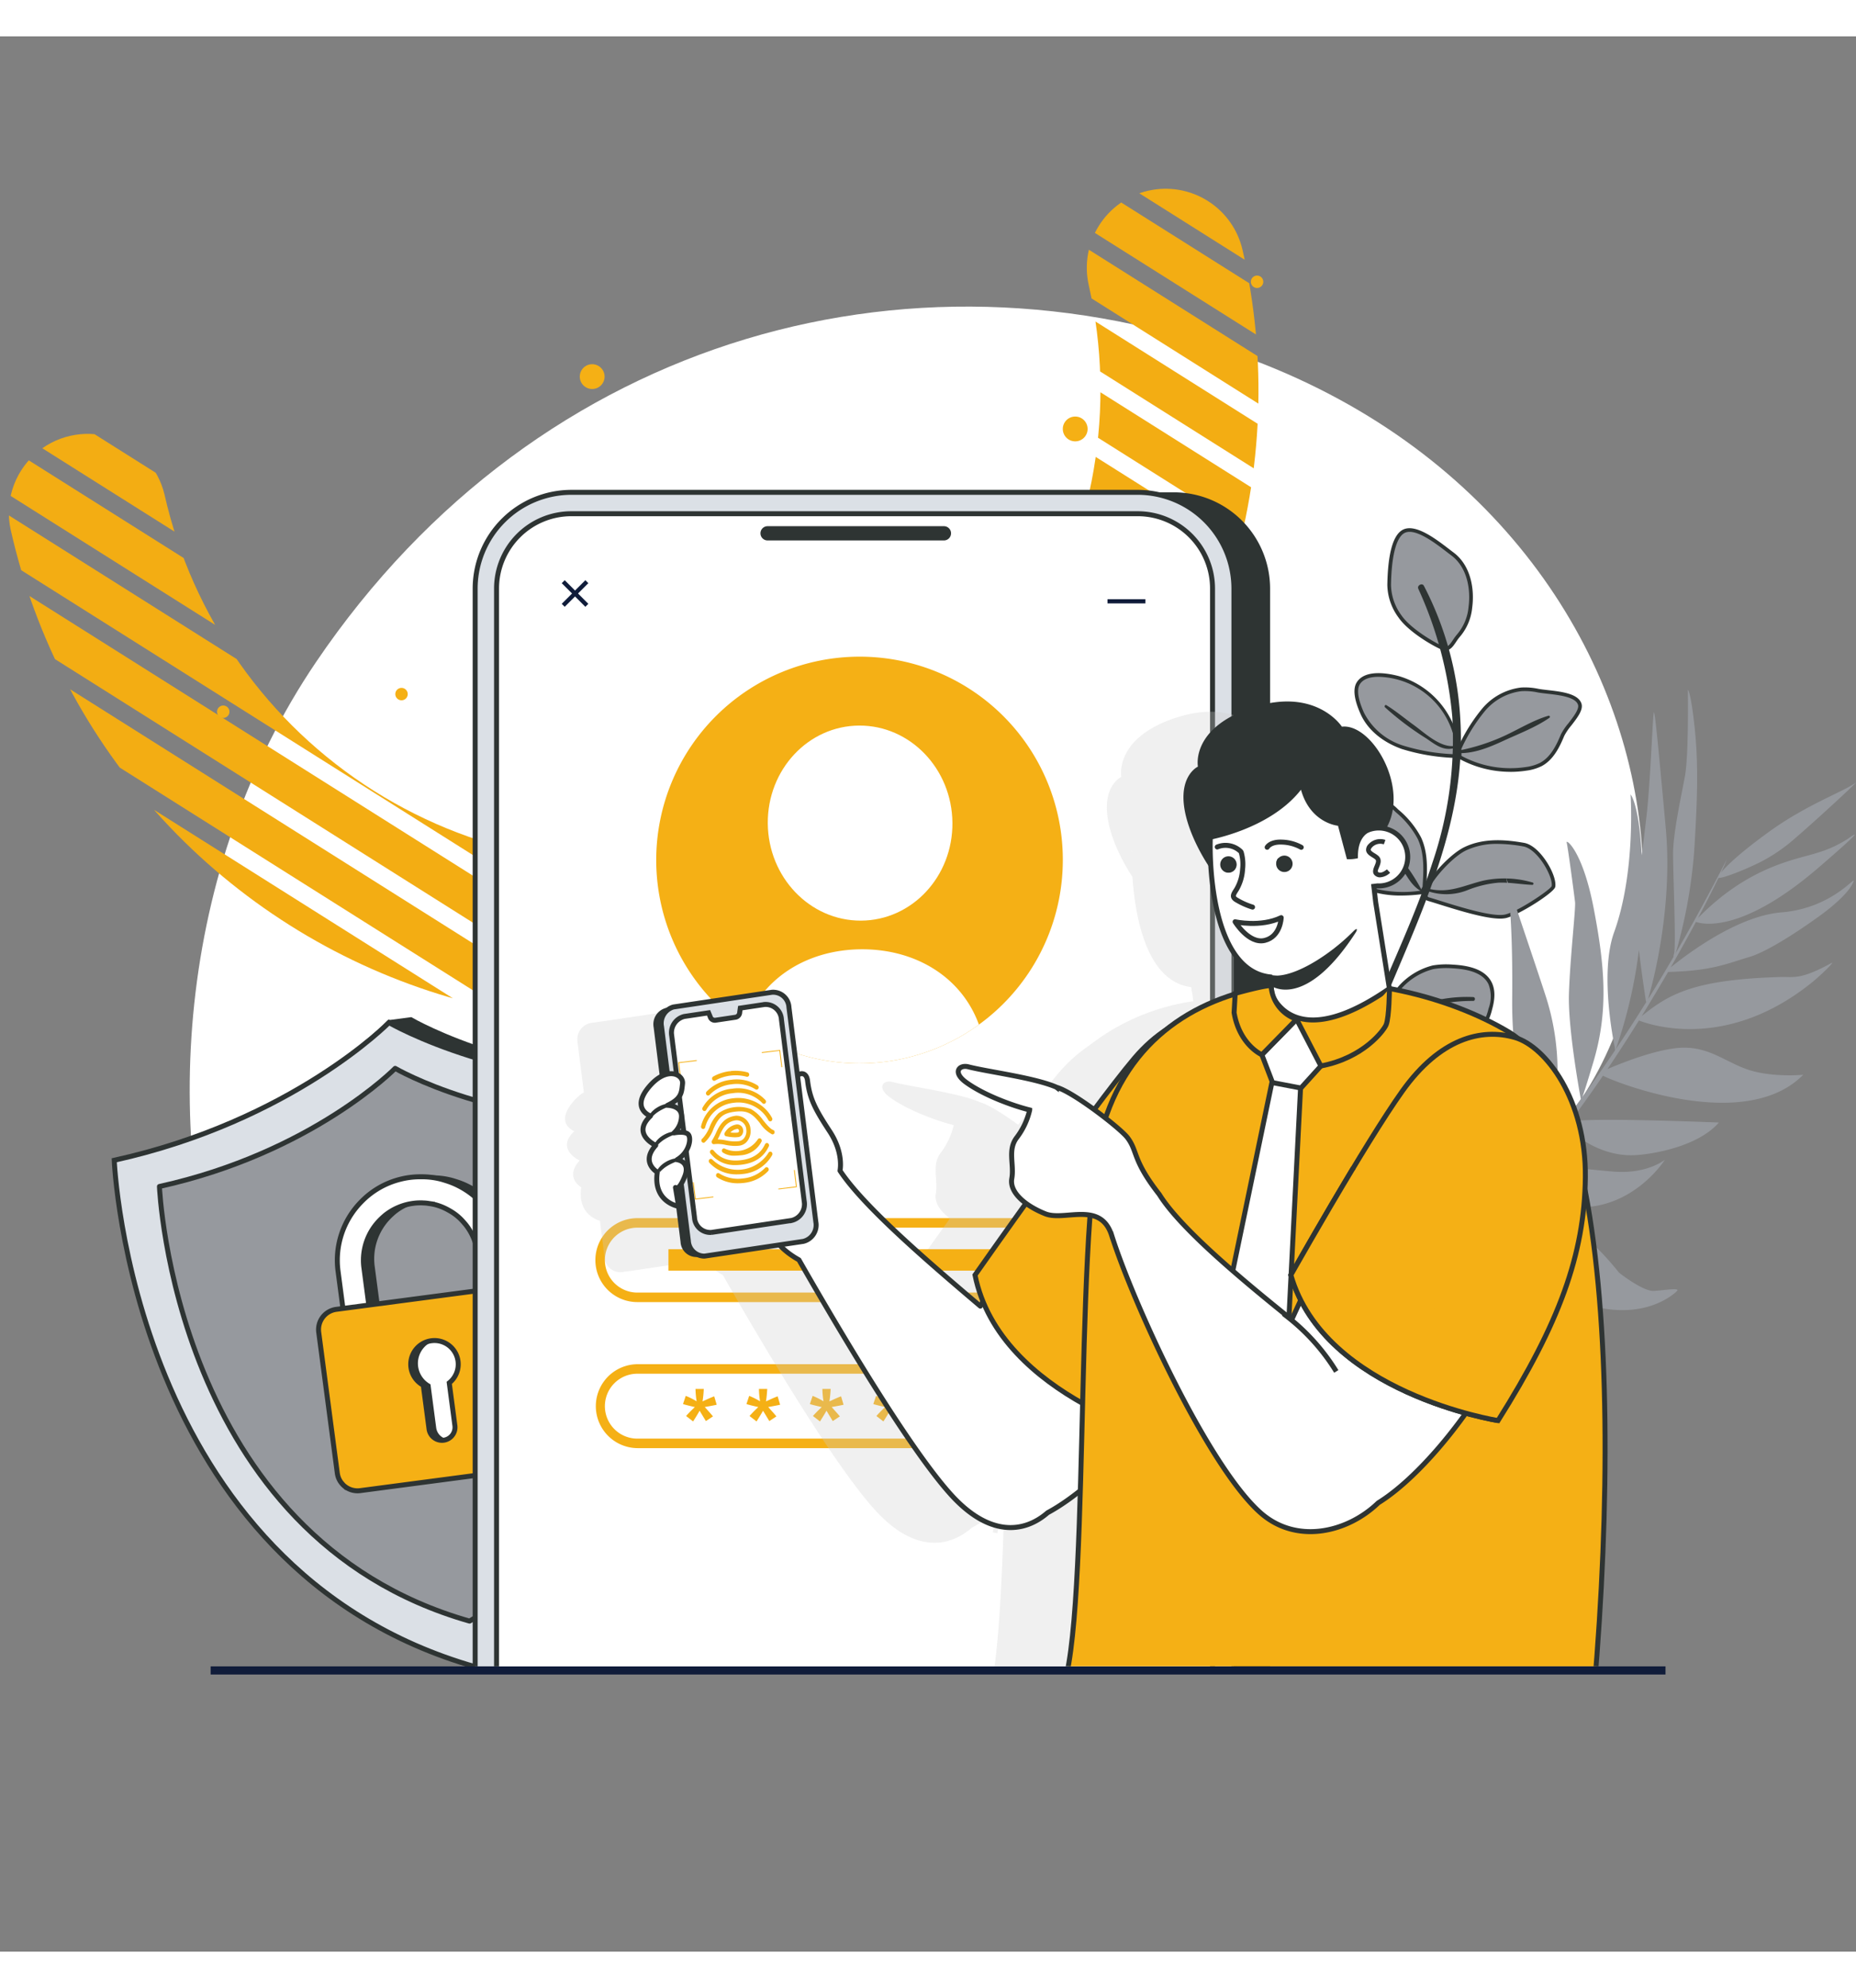 <svg xmlns="http://www.w3.org/2000/svg" xmlns:xlink="http://www.w3.org/1999/xlink" width="350.528" height="375.348" viewBox="0 0 373.528 385.348"><rect x="0" y="0" width="373.528" height="385.348" fill="#808080" stroke="none"/><defs><clipPath id="a"><rect width="373.528" height="385.348" transform="translate(86 100)" fill="none"/></clipPath><clipPath id="b"><rect width="373.528" height="485.348" transform="translate(86)" fill="none"/></clipPath><clipPath id="c"><path d="M341.143,166.868a15.9,15.9,0,0,0-11.975,19,95.357,95.357,0,1,1-186,42.161,15.879,15.879,0,0,0-30.971,7.021,127.114,127.114,0,1,0,247.938-56.2,15.869,15.869,0,0,0-19-11.975" transform="translate(-111.806 -166.473)" fill="none"/></clipPath><clipPath id="d"><rect width="371.528" height="485.348" transform="translate(88)" fill="none"/></clipPath><clipPath id="e"><path d="M228,237.742V479.094H397.215l-1.63-241.352Z" transform="translate(-228.001 -237.742)" fill="none"/></clipPath><clipPath id="f"><rect width="459.528" height="485.348" fill="none"/></clipPath><clipPath id="g"><rect width="134.611" height="192.056" fill="none"/></clipPath><clipPath id="h"><rect width="239.415" height="199.269" fill="none"/></clipPath></defs><g transform="translate(-86 -100)"><g clip-path="url(#a)"><g clip-path="url(#b)"><path d="M438.375,444.367c-23.459,6.5-67.774,51.82-40.3,73.075s109.552-92.271,40.3-73.075" transform="translate(-83.771 -95.128)" fill="#ecf2fa"/><path d="M394.988,384.68c-99.45,20.269-69.614,72.014-135.968,84.2-89.527,16.444-131.51-117.811-75.382-200.667,44.852-66.209,122.226-87.127,190.782-59.937,96.831,38.409,99.066,160.4,20.568,176.4" transform="translate(-34.039 -42.315)" fill="#fff"/></g><g transform="translate(87.752 130.658)"><g clip-path="url(#c)"><line x1="265.196" y1="167.185" transform="translate(-86.078 56.986)" fill="none" stroke="#f3ad13" stroke-miterlimit="10" stroke-width="8"/><line x1="265.196" y1="167.185" transform="translate(-79.94 47.249)" fill="none" stroke="#f3ad13" stroke-miterlimit="10" stroke-width="8"/><line x1="265.196" y1="167.185" transform="translate(-73.802 37.513)" fill="none" stroke="#f3ad13" stroke-miterlimit="10" stroke-width="8"/><line x1="265.196" y1="167.184" transform="translate(-67.664 27.778)" fill="none" stroke="#f3ad13" stroke-miterlimit="10" stroke-width="8"/><line x1="265.197" y1="167.184" transform="translate(-61.527 18.041)" fill="none" stroke="#f3ad13" stroke-miterlimit="10" stroke-width="8"/><line x1="265.196" y1="167.184" transform="translate(-55.388 8.305)" fill="none" stroke="#f3ad13" stroke-miterlimit="10" stroke-width="8"/><line x1="265.196" y1="167.185" transform="translate(-49.25 -1.432)" fill="none" stroke="#f3ad13" stroke-miterlimit="10" stroke-width="8"/><line x1="265.197" y1="167.185" transform="translate(-43.113 -11.168)" fill="none" stroke="#f3ad13" stroke-miterlimit="10" stroke-width="8"/><line x1="265.196" y1="167.185" transform="translate(-36.974 -20.904)" fill="none" stroke="#f3ad13" stroke-miterlimit="10" stroke-width="8"/><line x1="265.196" y1="167.185" transform="translate(-30.837 -30.64)" fill="none" stroke="#f3ad13" stroke-miterlimit="10" stroke-width="8"/><line x1="265.197" y1="167.185" transform="translate(-24.699 -40.377)" fill="none" stroke="#f3ad13" stroke-miterlimit="10" stroke-width="8"/><line x1="265.196" y1="167.184" transform="translate(-18.561 -50.112)" fill="none" stroke="#f3ad13" stroke-miterlimit="10" stroke-width="8"/><line x1="265.196" y1="167.184" transform="translate(-12.423 -59.848)" fill="none" stroke="#f3ad13" stroke-miterlimit="10" stroke-width="8"/><line x1="265.196" y1="167.184" transform="translate(-6.285 -69.585)" fill="none" stroke="#f3ad13" stroke-miterlimit="10" stroke-width="8"/><line x1="265.196" y1="167.184" transform="translate(-0.147 -79.321)" fill="none" stroke="#f3ad13" stroke-miterlimit="10" stroke-width="8"/><line x1="265.196" y1="167.184" transform="translate(5.991 -89.057)" fill="none" stroke="#f3ad13" stroke-miterlimit="10" stroke-width="8"/><line x1="265.196" y1="167.185" transform="translate(12.129 -98.794)" fill="none" stroke="#f3ad13" stroke-miterlimit="10" stroke-width="8"/><line x1="265.197" y1="167.185" transform="translate(18.266 -108.53)" fill="none" stroke="#f3ad13" stroke-miterlimit="10" stroke-width="8"/><line x1="265.196" y1="167.185" transform="translate(24.404 -118.266)" fill="none" stroke="#f3ad13" stroke-miterlimit="10" stroke-width="8"/><line x1="265.196" y1="167.185" transform="translate(30.542 -128.003)" fill="none" stroke="#f3ad13" stroke-miterlimit="10" stroke-width="8"/></g></g><g clip-path="url(#d)"><path d="M260.462,391.886c-36.731,1.657-60.7-12.4-60.7-12.4l-4.4.58s-19.467,20.184-50.9,27.124L212.826,509.7l4.4-.581c61.8-37.114,43.239-117.232,43.239-117.232" transform="translate(-31.081 -81.642)" fill="#2e3433"/><path d="M260.462,391.886c-36.731,1.657-60.7-12.4-60.7-12.4l-4.4.58s-19.467,20.184-50.9,27.124L212.826,509.7l4.4-.581C279.024,472,260.462,391.886,260.462,391.886Z" transform="translate(-31.081 -81.642)" fill="none" stroke="#2e3433" stroke-miterlimit="10" stroke-width="1"/><path d="M254.86,392.626c-36.73,1.656-60.7-12.4-60.7-12.4s-19.408,19.781-55.294,27.7c0,0,3.287,82.133,72.752,101.932,61.8-37.115,43.239-117.232,43.239-117.232" transform="translate(-29.876 -81.801)" fill="#dbe0e6"/><path d="M254.86,392.626c-36.73,1.656-60.7-12.4-60.7-12.4s-19.408,19.781-55.294,27.7c0,0,3.287,82.133,72.752,101.932C273.422,472.744,254.86,392.626,254.86,392.626Z" transform="translate(-29.876 -81.801)" fill="none" stroke="#2e3433" stroke-miterlimit="10" stroke-width="1"/><path d="M212.872,503.171c-59.6-16.984-62.416-87.446-62.416-87.446,30.787-6.8,47.44-23.766,47.44-23.766s20.552,12.062,52.062,10.641c0,0,15.925,68.733-37.086,100.571" transform="translate(-32.369 -84.326)" fill="#96999e"/><path d="M212.872,503.171c-59.6-16.984-62.416-87.446-62.416-87.446,30.787-6.8,47.44-23.766,47.44-23.766s20.552,12.062,52.062,10.641C249.958,402.6,265.883,471.333,212.872,503.171Z" transform="translate(-32.369 -84.326)" fill="none" stroke="#2e3433" stroke-linecap="round" stroke-linejoin="round" stroke-width="1"/><path d="M236.49,442.034a4.108,4.108,0,0,0-2.9-.717l-1.327.176-.991-7.513a16.4,16.4,0,0,0-.664-2.856,16.174,16.174,0,0,0-.927-2.327c-.185-.4-.391-.782-.61-1.158a17.238,17.238,0,0,0-3.078-3.814c-.118-.11-.242-.212-.359-.314-.283-.243-.564-.472-.851-.691a16.39,16.39,0,0,0-2.385-1.523,15.634,15.634,0,0,0-2.7-1.119c-.447-.141-.886-.283-1.358-.389a15.254,15.254,0,0,0-3.873-.4,16.586,16.586,0,0,0-1.824.1l-.232.031c-.378.049-.761.108-1.141.188h-.007c-.253.047-.509.111-.759.173a16.5,16.5,0,0,0-7.905,4.562,16.746,16.746,0,0,0-4.648,13.93l.991,7.513-1.341.177a4.107,4.107,0,0,0-3.532,4.606L197.8,479c.02.152.049.311.083.461.027.1.056.2.089.291.014.049.035.1.049.148.035.091.077.189.118.279a3.715,3.715,0,0,0,.207.393c.027.041.049.089.076.13.055.082.117.161.171.235.072.1.15.188.229.281.035.038.076.078.119.124a1.1,1.1,0,0,1,.086.092c.042.039.082.07.116.1.067.058.126.11.191.16s.123.094.188.137a.184.184,0,0,0,.049.03c.073.049.146.1.217.141.1.06.216.119.326.171.047.024.1.046.149.069.155.06.319.12.48.166a4.037,4.037,0,0,0,1.662.127l35.989-4.747a4.108,4.108,0,0,0,3.53-4.612l-3.737-28.332a4.094,4.094,0,0,0-1.7-2.815M204.144,445.2l-1.02-7.73a11.518,11.518,0,0,1,3.171-9.294,14.784,14.784,0,0,1,1.184-1.093,11.344,11.344,0,0,1,4.569-2.161,8.412,8.412,0,0,1,1.043-.2c.319-.042.64-.07.955-.089.367-.011.736-.009,1.109.017a7.334,7.334,0,0,1,1.121.11,10.281,10.281,0,0,1,1.364.27,11.3,11.3,0,0,1,2.7,1.148,10.378,10.378,0,0,1,2.292,1.713,11.937,11.937,0,0,1,.926,1.035,2.05,2.05,0,0,1,.174.206,11.526,11.526,0,0,1,2.294,5.533l.99,7.513Z" transform="translate(-41.743 -90.227)" fill="#2e3433"/><path d="M229.139,432.443c-.08-.328-.173-.64-.273-.952a15.828,15.828,0,0,0-1.046-2.563c-.144-.313-.319-.622-.491-.924a16.484,16.484,0,0,0-2.185-2.913q-.426-.464-.893-.9c-.385-.348-.8-.691-1.209-1.007a16.524,16.524,0,0,0-2.385-1.522,15.666,15.666,0,0,0-2.7-1.119c-.447-.141-.886-.282-1.358-.389a15.28,15.28,0,0,0-3.586-.4c-.1,0-.192,0-.287,0-.34,0-.685.01-1.021.032H211.7c-.344.024-.679.053-1.027.1a15.71,15.71,0,0,0-1.907.363,16.485,16.485,0,0,0-7.905,4.562,16.742,16.742,0,0,0-4.647,13.93l3.3,25.025,33.32-4.4-3.3-25.024a13.967,13.967,0,0,0-.391-1.9m-2.231,22.405-22.878,3.018-2.642-20.029a11.512,11.512,0,0,1,3.171-9.293,14.805,14.805,0,0,1,1.184-1.094,11.527,11.527,0,0,1,5.613-2.355,9.811,9.811,0,0,1,1.132-.091,8.239,8.239,0,0,1,.932.017,7.43,7.43,0,0,1,1.121.111l.158.023a10.594,10.594,0,0,1,1.206.248,11.294,11.294,0,0,1,2.7,1.148,10.394,10.394,0,0,1,2.292,1.711c.255.261.5.524.732.8.13.145.253.292.368.439a11.523,11.523,0,0,1,2.294,5.533Z" transform="translate(-42.181 -90.306)" fill="#fff"/><path d="M229.139,432.443c-.08-.328-.173-.64-.273-.952a15.828,15.828,0,0,0-1.046-2.563c-.144-.313-.319-.622-.491-.924a16.484,16.484,0,0,0-2.185-2.913q-.426-.464-.893-.9c-.385-.348-.8-.691-1.209-1.007a16.524,16.524,0,0,0-2.385-1.522,15.666,15.666,0,0,0-2.7-1.119c-.447-.141-.886-.282-1.358-.389a15.28,15.28,0,0,0-3.586-.4c-.1,0-.192,0-.287,0-.34,0-.685.01-1.021.032H211.7c-.344.024-.679.053-1.027.1a15.71,15.71,0,0,0-1.907.363,16.485,16.485,0,0,0-7.905,4.562,16.742,16.742,0,0,0-4.647,13.93l3.3,25.025,33.32-4.4-3.3-25.024A13.967,13.967,0,0,0,229.139,432.443Zm-2.231,22.405-22.878,3.018-2.642-20.029a11.512,11.512,0,0,1,3.171-9.293,14.805,14.805,0,0,1,1.184-1.094,11.527,11.527,0,0,1,5.613-2.355,9.811,9.811,0,0,1,1.132-.091,8.239,8.239,0,0,1,.932.017,7.43,7.43,0,0,1,1.121.111l.158.023a10.594,10.594,0,0,1,1.206.248,11.294,11.294,0,0,1,2.7,1.148,10.394,10.394,0,0,1,2.292,1.711c.255.261.5.524.732.8.13.145.253.292.368.439a11.523,11.523,0,0,1,2.294,5.533Z" transform="translate(-42.181 -90.306)" fill="none" stroke="#2e3433" stroke-miterlimit="10" stroke-width="1"/><path d="M235.418,451.219l3.737,28.329a4.105,4.105,0,0,1-3.533,4.609L199.638,488.9a4.115,4.115,0,0,1-1.665-.121,3.991,3.991,0,0,1-.478-.171,1.4,1.4,0,0,1-.149-.067,3.437,3.437,0,0,1-.327-.172c-.074-.043-.147-.089-.218-.137l-.046-.033c-.064-.044-.128-.091-.189-.139s-.127-.1-.188-.156c-.041-.033-.078-.069-.118-.108s-.06-.059-.089-.092a1.083,1.083,0,0,1-.118-.124c-.082-.089-.155-.177-.228-.274-.059-.077-.115-.159-.17-.241-.027-.039-.053-.084-.08-.126a3.931,3.931,0,0,1-.208-.394v0c-.042-.091-.08-.182-.117-.276-.016-.049-.034-.1-.05-.145-.032-.1-.06-.2-.085-.3a4.316,4.316,0,0,1-.087-.462l-3.737-28.328a4.107,4.107,0,0,1,3.536-4.608l35.983-4.747a4.107,4.107,0,0,1,4.607,3.533" transform="translate(-41.147 -96.307)" fill="#f5b015"/><path d="M235.418,451.219l3.737,28.329a4.105,4.105,0,0,1-3.533,4.609L199.638,488.9a4.115,4.115,0,0,1-1.665-.121,3.991,3.991,0,0,1-.478-.171,1.4,1.4,0,0,1-.149-.067,3.437,3.437,0,0,1-.327-.172c-.074-.043-.147-.089-.218-.137l-.046-.033c-.064-.044-.128-.091-.189-.139s-.127-.1-.188-.156c-.041-.033-.078-.069-.118-.108s-.06-.059-.089-.092a1.083,1.083,0,0,1-.118-.124c-.082-.089-.155-.177-.228-.274-.059-.077-.115-.159-.17-.241-.027-.039-.053-.084-.08-.126a3.931,3.931,0,0,1-.208-.394v0c-.042-.091-.08-.182-.117-.276-.016-.049-.034-.1-.05-.145-.032-.1-.06-.2-.085-.3a4.316,4.316,0,0,1-.087-.462l-3.737-28.328a4.107,4.107,0,0,1,3.536-4.608l35.983-4.747a4.107,4.107,0,0,1,4.607,3.533Z" transform="translate(-41.147 -96.307)" fill="none" stroke="#2e3433" stroke-miterlimit="10" stroke-width="1"/><path d="M224.412,465.888a4.778,4.778,0,1,0-6.994,4.832l1.155,8.756a2.623,2.623,0,1,0,5.2-.685l-1.127-8.542a4.772,4.772,0,0,0,1.765-4.361" transform="translate(-46.233 -99.337)" fill="#fff"/><path d="M224.412,465.888a4.778,4.778,0,1,0-6.994,4.832l1.155,8.756a2.623,2.623,0,1,0,5.2-.685l-1.127-8.542A4.772,4.772,0,0,0,224.412,465.888Z" transform="translate(-46.233 -99.337)" fill="none" stroke="#2e3433" stroke-miterlimit="10" stroke-width="1"/><path d="M222.229,481.54a2.669,2.669,0,0,1-.712.2,2.628,2.628,0,0,1-2.946-2.26l-1.155-8.753a4.78,4.78,0,0,1,1.63-8.951,4.987,4.987,0,0,1,.732-.038,4.777,4.777,0,0,0-.912,8.8l1.154,8.753a2.636,2.636,0,0,0,2.209,2.254" transform="translate(-46.232 -99.338)" fill="#2e3433"/><rect width="292.8" height="1.641" transform="translate(128.39 427.947)" fill="#101c3a"/></g><g transform="translate(178.949 186.594)"><g clip-path="url(#e)"><path d="M393.394,263.656v254.5a19.378,19.378,0,0,1-19.361,19.355H323.126v-.037H258.891a19.385,19.385,0,0,1-18.2-19.318v-254.5A19.382,19.382,0,0,1,260.05,244.3H374.033a19.378,19.378,0,0,1,19.361,19.354" transform="translate(-230.731 -239.153)" fill="#2e3433"/><path d="M384.115,263.656v254.5a19.378,19.378,0,0,1-19.361,19.355H313.847v-.037H249.612a19.385,19.385,0,0,1-18.2-19.318v-254.5A19.383,19.383,0,0,1,250.771,244.3H364.754a19.378,19.378,0,0,1,19.361,19.354" transform="translate(-228.734 -239.153)" fill="#dbe0e6"/><path d="M384.115,263.656v254.5a19.378,19.378,0,0,1-19.361,19.355H313.847v-.037H249.612a19.385,19.385,0,0,1-18.2-19.318v-254.5A19.383,19.383,0,0,1,250.771,244.3H364.754A19.378,19.378,0,0,1,384.115,263.656Z" transform="translate(-228.734 -239.153)" fill="none" stroke="#2e3433" stroke-miterlimit="10" stroke-width="1"/><path d="M380.993,264.833V519.342a15.053,15.053,0,0,1-15.057,15.05H251.948a15.052,15.052,0,0,1-15.051-15.05V264.833a15.052,15.052,0,0,1,15.051-15.051H365.935a15.053,15.053,0,0,1,15.057,15.051" transform="translate(-229.915 -240.332)" fill="#fff"/><path d="M380.993,264.833V519.342a15.053,15.053,0,0,1-15.057,15.05H251.948a15.052,15.052,0,0,1-15.051-15.05V264.833a15.052,15.052,0,0,1,15.051-15.051H365.935A15.053,15.053,0,0,1,380.993,264.833Z" transform="translate(-229.915 -240.332)" fill="none" stroke="#2e3433" stroke-miterlimit="10" stroke-width="1"/><path d="M341.444,252.978H305.957a1.434,1.434,0,0,0,0,2.867h35.487a1.434,1.434,0,1,0,0-2.867" transform="translate(-244.464 -241.02)" fill="#2e3433"/><rect width="6.725" height="0.851" transform="translate(20.101 27.578) rotate(-45.001)" fill="#101c3a"/><rect width="0.852" height="6.725" transform="translate(20.101 23.425) rotate(-45)" fill="#101c3a"/><rect width="7.628" height="0.852" transform="translate(129.937 26.644)" fill="#101c3a"/></g></g><g clip-path="url(#f)"><path d="M359.832,484.684H270.686a8.445,8.445,0,0,1,0-16.889h89.145a8.445,8.445,0,1,1,0,16.889m-89.145-14.975a6.53,6.53,0,0,0,0,13.061h89.145a6.53,6.53,0,1,0,0-13.061Z" transform="translate(-56.419 -100.641)" fill="#f5b015"/><path d="M359.832,447.245H270.686a8.444,8.444,0,0,1,0-16.889h89.145a8.444,8.444,0,1,1,0,16.889M270.686,432.27a6.53,6.53,0,0,0,0,13.061h89.145a6.53,6.53,0,1,0,0-13.061Z" transform="translate(-56.419 -92.586)" fill="#f5b015"/><path d="M286.742,480.677l-1.411-1.093q.673-.758,1.4-1.449c.193-.188.315-.305.364-.356q-.233-.037-1.336-.308-.795-.2-1.047-.29l.552-1.645a14.3,14.3,0,0,1,2.187,1.094,17.736,17.736,0,0,1-.224-2.486h1.664a22,22,0,0,1-.252,2.5q.186-.074.8-.365.841-.383,1.551-.653l.5,1.691q-1.037.233-2.4.458l1.122,1.261q.336.384.533.627l-1.43.943-1.262-2.084q-.57,1.009-1.308,2.15" transform="translate(-61.253 -102.007)" fill="#f5b015"/><path d="M303.009,480.677l-1.411-1.093q.672-.758,1.4-1.449c.193-.188.315-.305.364-.356q-.233-.037-1.337-.308-.793-.2-1.046-.29l.552-1.645a14.309,14.309,0,0,1,2.187,1.094,17.733,17.733,0,0,1-.224-2.486h1.664a21.864,21.864,0,0,1-.253,2.5q.187-.074.8-.365.842-.383,1.552-.653l.5,1.691q-1.037.233-2.4.458l1.122,1.261q.335.384.533.627l-1.431.943-1.261-2.084q-.57,1.009-1.308,2.15" transform="translate(-64.753 -102.007)" fill="#f5b015"/><path d="M319.275,480.677l-1.411-1.093q.673-.758,1.4-1.449c.193-.188.315-.305.364-.356q-.233-.037-1.336-.308-.795-.2-1.047-.29l.552-1.645a14.273,14.273,0,0,1,2.187,1.094,17.733,17.733,0,0,1-.224-2.486h1.664a21.869,21.869,0,0,1-.253,2.5q.187-.074.8-.365.841-.383,1.551-.653l.5,1.691q-1.037.233-2.4.458l1.122,1.261q.336.384.533.627l-1.43.943-1.262-2.084q-.57,1.009-1.308,2.15" transform="translate(-68.252 -102.007)" fill="#f5b015"/><path d="M335.541,480.677l-1.411-1.093q.673-.758,1.4-1.449c.193-.188.315-.305.365-.356q-.234-.037-1.337-.308-.795-.2-1.047-.29l.552-1.645a14.28,14.28,0,0,1,2.187,1.094,17.757,17.757,0,0,1-.225-2.486h1.664a22,22,0,0,1-.252,2.5q.187-.074.8-.365.841-.383,1.551-.653l.5,1.691q-1.038.233-2.4.458l1.122,1.261q.337.384.533.627l-1.43.943-1.262-2.084q-.57,1.009-1.308,2.15" transform="translate(-71.752 -102.007)" fill="#f5b015"/><path d="M351.807,480.677l-1.41-1.093q.672-.758,1.4-1.449c.192-.188.314-.305.364-.356q-.234-.037-1.337-.308-.795-.2-1.047-.29l.552-1.645a14.348,14.348,0,0,1,2.187,1.094,17.64,17.64,0,0,1-.225-2.486h1.664a21.992,21.992,0,0,1-.252,2.5q.187-.074.8-.365.842-.383,1.551-.653l.5,1.691q-1.037.233-2.4.458l1.122,1.261c.224.256.4.465.532.627l-1.43.943-1.261-2.084q-.571,1.009-1.309,2.15" transform="translate(-75.251 -102.007)" fill="#f5b015"/><path d="M368.075,480.677l-1.411-1.093q.672-.758,1.4-1.449c.192-.188.314-.305.364-.356q-.234-.037-1.337-.308-.793-.2-1.046-.29l.551-1.645a14.244,14.244,0,0,1,2.187,1.094,17.737,17.737,0,0,1-.224-2.486h1.664a21.871,21.871,0,0,1-.253,2.5q.186-.074.8-.365.842-.383,1.552-.653l.5,1.691q-1.038.233-2.4.458l1.122,1.261q.335.384.533.627l-1.431.943-1.262-2.084q-.57,1.009-1.308,2.15" transform="translate(-78.751 -102.007)" fill="#f5b015"/><g transform="translate(199.718 235.884)" opacity="0.3"><g clip-path="url(#g)"><path d="M377.565,301.7c-12.683,4.077-11.151,11.946-11.151,11.946s-3.526,1.608-2.817,7.732c.677,5.832,4.691,11.851,5.067,12.4.571,8.83,3.13,21.1,11.808,22.165.056.443.143.914.252,1.408l.172,1.436a44.286,44.286,0,0,0-21,8.954,30.093,30.093,0,0,0-6.2,5.6c-2.017,2.384-4.862,6.067-8.035,10.305-2.916-2.121-6-4.082-7.6-4.5a.776.776,0,0,0-.11-.062c-4.463-1.894-13.73-3.05-17.641-4.059-1.722-.442-3.283,1.052-.433,3.121,3.445,2.5,9.106,4.643,12.807,5.565a14.618,14.618,0,0,1-2.555,5.5c-1.975,2.489-.538,5.447-1.052,8.3-.323,1.808.909,3.548,2.846,4.976-5.766,8.045-10.253,14.444-10.253,14.444a29.677,29.677,0,0,0,1.6,5.314c-.176.308-.356.623-.533.937-11.033-9.344-23.449-20.067-28.169-27.137.143-.728.567-4.039-2.083-8.079l-.071.042a41.15,41.15,0,0,1-3.183-5.461,15.559,15.559,0,0,1-1.27-4.73c-.171-1.413-1.1-1.727-2.022-1.075l-1.717-13.672a3.188,3.188,0,0,0-3.406-3.035l-17.57,2.621-3.716.523a3.379,3.379,0,0,0-2.541,3.92l1.26,10.019a8.986,8.986,0,0,0-2.245,2c-3.53,4.224.086,5.709.323,5.8l.014.009c-3.9,3.673,1.066,5.9,1.066,5.9-3.125,3.44.319,5.4.319,5.4-.719,4.853,2.469,6.346,3.763,6.746l.914,7.294a3.194,3.194,0,0,0,3.406,3.03l1.1-.176a1.644,1.644,0,0,0,.272-.005,1.384,1.384,0,0,0,.2-.024l14.93-2.227a15.563,15.563,0,0,0,3.915,3.017c8.421,14.725,22.442,38.331,30.738,47.389,7.517,8.2,14.454,7.7,19.316,3.478a40.527,40.527,0,0,0,4.9-3.154c-.347,2.464-.623,4.015-.628,4.058l.928.166c.009-.053.352-2,.766-5.033.2-.157.409-.323.614-.485-.382,12.821-.9,24.477-1.95,32.289l48.161-.015V301.242c-2.789-.89-6.58-1.123-11.509.461m-9.039,27.5-.028-.775a.305.305,0,0,0,.043,0c-.005.257-.009.519-.015.78" transform="translate(-254.463 -300.543)" fill="#ccc"/></g></g><rect width="76.192" height="4.307" transform="translate(220.528 344.025)" fill="#f5b015"/><path d="M359.67,327.341a40.914,40.914,0,1,1-40.914-40.915,40.848,40.848,0,0,1,40.914,40.915" transform="translate(-59.774 -61.621)" fill="#f5b015"/><path d="M343.607,323.642c.092,10.837-8.152,19.654-18.412,19.692s-18.654-8.714-18.746-19.551,8.15-19.655,18.411-19.694,18.655,8.714,18.746,19.552" transform="translate(-65.929 -65.422)" fill="#fff"/><path d="M347.645,376.6a40.932,40.932,0,0,1-47.194.6c3.2-9.834,12.555-15.718,23.6-15.762,10.885-.042,20.138,5.605,23.6,15.158" transform="translate(-64.639 -77.761)" fill="#fff"/><path d="M468.743,254.207c-2.617,1.284-2.918,7.9-2.967,10.815a11.024,11.024,0,0,0,2.154,6.288c1.851,2.706,6.419,5.414,8.351,6.291,1.848.837,2.213-1.042,3.57-2.551a10.271,10.271,0,0,0,2.269-5.549c.531-3.922-.441-8.356-3.612-10.724-2.334-1.744-7.148-5.853-9.765-4.569" transform="translate(-100.207 -54.637)" fill="#96999e"/><path d="M477.011,278.075a2.388,2.388,0,0,1-.981-.24c-1.945-.882-6.583-3.611-8.5-6.418a11.374,11.374,0,0,1-2.219-6.5c.108-6.411,1.176-10.159,3.173-11.139,2.529-1.238,6.6,1.885,9.3,3.956.309.238.595.458.852.648,3.519,2.629,4.248,7.44,3.756,11.068a10.535,10.535,0,0,1-2.36,5.745,10.83,10.83,0,0,0-.907,1.213c-.555.823-1.125,1.667-2.107,1.667m-7.221-23.847a2.206,2.206,0,0,0-.985.21c-1.68.824-2.661,4.549-2.761,10.49A10.643,10.643,0,0,0,468.134,271c1.814,2.652,6.39,5.343,8.2,6.163,1.02.461,1.4-.024,2.175-1.169a11.586,11.586,0,0,1,.969-1.293,9.823,9.823,0,0,0,2.178-5.352c.463-3.42-.2-7.943-3.467-10.38-.258-.193-.547-.414-.859-.655-2.062-1.585-5.319-4.088-7.539-4.088" transform="translate(-100.106 -54.537)" fill="#2e3433"/><path d="M499.589,295.037a12.649,12.649,0,0,0-3.322-.253,11.85,11.85,0,0,0-7.695,4.239,35.186,35.186,0,0,0-4.731,7.633l.012,1.734a21.2,21.2,0,0,0,13.415,2.386,9.2,9.2,0,0,0,2.909-.863c2.216-1.172,3.437-3.595,4.394-5.913.658-1.593,3.964-4.548,3.464-6.2-.711-2.343-6.041-2.306-8.445-2.765" transform="translate(-104.093 -63.414)" fill="#96999e"/><path d="M493.969,311.288a21.5,21.5,0,0,1-10.4-2.677l-.188-.1-.014-2.037.041-.08a35.467,35.467,0,0,1,4.784-7.71,12.116,12.116,0,0,1,7.943-4.361,12.864,12.864,0,0,1,3.419.257c.52.1,1.2.177,1.925.261,2.753.314,6.18.706,6.8,2.759.375,1.233-.868,2.835-2.07,4.385a11.415,11.415,0,0,0-1.4,2.059c-1.012,2.45-2.264,4.883-4.562,6.1a9.583,9.583,0,0,1-3.025.9,21.138,21.138,0,0,1-3.253.25m-9.851-3.218a20.761,20.761,0,0,0,12.992,2.241,8.913,8.913,0,0,0,2.793-.825c2.092-1.106,3.267-3.406,4.226-5.728a11.749,11.749,0,0,1,1.5-2.231c.986-1.271,2.213-2.851,1.949-3.719-.484-1.591-3.778-1.968-6.182-2.243-.737-.084-1.433-.163-1.98-.268a12.13,12.13,0,0,0-3.226-.247,11.393,11.393,0,0,0-7.447,4.117,34.517,34.517,0,0,0-4.639,7.475Z" transform="translate(-103.992 -63.313)" fill="#2e3433"/><path d="M465.861,291.717c-2.6-.7-6.678-1.206-8.108,1.08-.982,1.569.047,4.356.8,6.046,1.475,3.3,4.65,5.591,8.05,6.813a40.519,40.519,0,0,0,10.655,1.787l.585-.293a16.7,16.7,0,0,0-11.986-15.434" transform="translate(-98.394 -62.632)" fill="#96999e"/><path d="M477.236,307.715l-.1-.007a40.8,40.8,0,0,1-10.751-1.808c-3.939-1.416-6.873-3.905-8.261-7.009-1.323-2.954-1.585-5.1-.781-6.391,1.713-2.738,6.528-1.78,8.516-1.24a17.108,17.108,0,0,1,12.257,15.783l0,.231Zm-15.529-16.326c-1.516,0-3.018.341-3.743,1.5-.458.732-.688,2.316.828,5.7a13.294,13.294,0,0,0,7.838,6.618,39.91,39.91,0,0,0,10.458,1.758l.283-.142a16,16,0,0,0-15.665-15.435" transform="translate(-98.294 -62.53)" fill="#2e3433"/><path d="M463.988,325.176a10.71,10.71,0,0,0-3.619-2.434,7.507,7.507,0,0,0-6.378,1.137,8.27,8.27,0,0,0-2.532,11.505,12.909,12.909,0,0,0,7.726,5.739,24.28,24.28,0,0,0,9.789.471l.545-1.061c.217-3.326.407-6.815-1-9.839a18.1,18.1,0,0,0-4.533-5.518" transform="translate(-96.865 -69.37)" fill="#96999e"/><path d="M464.785,342.138a20.712,20.712,0,0,1-5.8-.76,13.289,13.289,0,0,1-7.944-5.912,8.64,8.64,0,0,1,2.649-11.993,7.863,7.863,0,0,1,6.7-1.179,10.929,10.929,0,0,1,3.749,2.51h0a18.532,18.532,0,0,1,4.619,5.636c1.479,3.182,1.242,6.813,1.032,10.017l-.04.144-.633,1.233-.192.024a33,33,0,0,1-4.134.278m-6.412-19.425a7.9,7.9,0,0,0-4.281,1.375,7.9,7.9,0,0,0-2.413,11.017,12.547,12.547,0,0,0,7.508,5.567,23.606,23.606,0,0,0,9.448.483l.421-.82c.2-3.1.419-6.6-.969-9.584a17.94,17.94,0,0,0-4.448-5.4h0a10.344,10.344,0,0,0-3.489-2.356,5.55,5.55,0,0,0-1.777-.28" transform="translate(-96.763 -69.27)" fill="#2e3433"/><path d="M494.843,334.466c-3.971-.693-8.145-.916-11.772.841s-10.063,9.358-7.323,10.141c3.109.89,12.245,4.123,15.408,3.446,2.592-.556,9.526-5.109,9.69-6,.381-2.057-2.886-7.889-6-8.432" transform="translate(-102.21 -71.846)" fill="#96999e"/><path d="M490.014,349.252c-3.074,0-8.5-1.7-12.243-2.869-.893-.28-1.66-.52-2.225-.682a1.2,1.2,0,0,1-.921-1.11c-.206-2.383,4.971-8.159,8.184-9.716,3.989-1.932,8.506-1.482,12-.873,1.9.33,3.509,2.289,4.3,3.428,1.4,2.009,2.22,4.243,2,5.433-.217,1.172-7.489,5.756-9.975,6.288a5.414,5.414,0,0,1-1.118.1m-.484-15.037a14.552,14.552,0,0,0-6.4,1.323c-3.068,1.485-7.935,7.115-7.773,8.99a.471.471,0,0,0,.391.466c.571.163,1.342.4,2.243.687,3.927,1.229,10.5,3.282,12.986,2.753,2.588-.555,9.121-4.984,9.41-5.722.177-.961-.633-3.059-1.885-4.861-1.236-1.777-2.63-2.916-3.824-3.124a30.1,30.1,0,0,0-5.149-.512" transform="translate(-102.109 -71.744)" fill="#2e3433"/><path d="M447.378,353.29a5.814,5.814,0,0,0-3.646,2.249c-1.374,2.074-.628,4.872.472,7.1a26.994,26.994,0,0,0,11.99,12.076l.988-.045a29.68,29.68,0,0,0,1.844-10.895,14.351,14.351,0,0,0-.633-4.291,9.773,9.773,0,0,0-11.016-6.2" transform="translate(-95.304 -75.962)" fill="#96999e"/><path d="M456.016,374.989l-.086-.042A27.3,27.3,0,0,1,443.774,362.7c-1.051-2.132-1.982-5.157-.449-7.47a6.149,6.149,0,0,1,3.872-2.4,10.16,10.16,0,0,1,11.446,6.441,15.038,15.038,0,0,1,.651,4.4,30.286,30.286,0,0,1-1.866,11.03l-.085.228Zm-6.86-21.639a8.173,8.173,0,0,0-1.8.2,5.429,5.429,0,0,0-3.42,2.093c-1.341,2.021-.47,4.781.5,6.739a26.572,26.572,0,0,0,11.741,11.866l.648-.029a29.534,29.534,0,0,0,1.736-10.53,13.652,13.652,0,0,0-.613-4.181,9.468,9.468,0,0,0-8.79-6.155" transform="translate(-95.203 -75.862)" fill="#2e3433"/><path d="M477.659,365.824a15.817,15.817,0,0,0-3.953.16,13.405,13.405,0,0,0-6.879,4.314c-1.877,2.012-3.427,4.307-5.28,6.34l.331.174c1.392,3.046,5.116,4.121,8.413,4.7,4.025.713,8.63,1.063,11.742-1.585a11.1,11.1,0,0,0,3.2-5.551,7.3,7.3,0,0,0-.046-5.166c-1.277-2.595-4.638-3.24-7.526-3.39" transform="translate(-99.297 -78.693)" fill="#96999e"/><path d="M475.08,382.29a29.058,29.058,0,0,1-5.014-.513c-3.223-.571-7.1-1.632-8.63-4.8l-.643-.337.32-.352c.882-.967,1.713-2.017,2.515-3.033.878-1.108,1.783-2.255,2.769-3.311a13.648,13.648,0,0,1,7.075-4.423,16.263,16.263,0,0,1,4.046-.167c4.19.217,6.754,1.393,7.837,3.595.685,1.393.708,3.169.069,5.429a11.247,11.247,0,0,1-3.313,5.73,10.564,10.564,0,0,1-7.03,2.181m-13.106-5.86.024.013.053.115c1.345,2.944,5.058,3.949,8.144,4.5,3.727.659,8.395,1.084,11.439-1.5a10.557,10.557,0,0,0,3.081-5.372,6.827,6.827,0,0,0-.022-4.9c-.954-1.941-3.314-2.982-7.214-3.186a15.713,15.713,0,0,0-3.862.154,12.948,12.948,0,0,0-6.683,4.2c-.965,1.033-1.862,2.168-2.729,3.264-.714.9-1.451,1.835-2.231,2.719" transform="translate(-99.134 -78.592)" fill="#2e3433"/><path d="M445.924,390.312a18.8,18.8,0,0,0-4.293-6.013,11.187,11.187,0,0,0-12.225-1.3,6.7,6.7,0,0,0-3.776,4.971c-.251,2.847,2.026,5.224,4.164,7.121,3.068,2.724,6.761,5.522,10.826,4.964a14.8,14.8,0,0,0,3.271-.979l3.005-1.159.554-.33a9.623,9.623,0,0,0-.189-4.02,16.709,16.709,0,0,0-1.337-3.256" transform="translate(-91.566 -82.13)" fill="#96999e"/><path d="M439.444,400.394c-3.673,0-6.966-2.442-10-5.13-2.266-2.011-4.547-4.465-4.286-7.429a7,7,0,0,1,3.968-5.263,11.5,11.5,0,0,1,12.638,1.343,19.082,19.082,0,0,1,4.383,6.127,17.255,17.255,0,0,1,1.364,3.329,10.051,10.051,0,0,1,.2,4.173l-.027.169-.7.418-3.063,1.186a15.083,15.083,0,0,1-3.353,1,8.174,8.174,0,0,1-1.125.078m-5.033-18.387a10.429,10.429,0,0,0-4.931,1.213,6.277,6.277,0,0,0-3.584,4.679c-.232,2.639,1.913,4.925,4.042,6.813,3.2,2.843,6.689,5.4,10.532,4.875a14.5,14.5,0,0,0,3.188-.958l3.005-1.158.35-.212a9.326,9.326,0,0,0-.207-3.7,16.593,16.593,0,0,0-1.309-3.184,18.446,18.446,0,0,0-4.2-5.9,10.659,10.659,0,0,0-6.882-2.469" transform="translate(-91.465 -82.027)" fill="#2e3433"/><path d="M469.154,395.77a21.606,21.606,0,0,0-16.458,6.147l1.816.022a6.628,6.628,0,0,0,2.857,5.915,16.993,16.993,0,0,0,6.337,2.575c2.972.717,6.356,1.2,8.88-.522,2.074-1.418,3.018-4,3.457-6.47a7.394,7.394,0,0,0-.1-3.85c-.952-2.578-4.046-3.632-6.788-3.818" transform="translate(-97.393 -85.136)" fill="#96999e"/><path d="M468.048,411.354a20.26,20.26,0,0,1-4.668-.669,17.4,17.4,0,0,1-6.471-2.638,7.149,7.149,0,0,1-3.041-5.846l-2.293-.027.622-.618a21.962,21.962,0,0,1,16.742-6.254c3.6.244,6.261,1.76,7.109,4.058a7.716,7.716,0,0,1,.118,4.042c-.57,3.2-1.785,5.459-3.612,6.707a7.8,7.8,0,0,1-4.505,1.245m-14.683-9.894,1.327.016-.056.413a6.259,6.259,0,0,0,2.715,5.57,16.776,16.776,0,0,0,6.2,2.512c2.889.7,6.169,1.185,8.586-.469,1.658-1.133,2.769-3.23,3.3-6.23a7.067,7.067,0,0,0-.084-3.658c-1.1-2.988-5.23-3.494-6.468-3.577a21.235,21.235,0,0,0-15.525,5.423" transform="translate(-97.151 -85.035)" fill="#2e3433"/><path d="M501.6,301.572c-3.057.906-5.933,2.692-8.825,4.031a40.517,40.517,0,0,1-9.193,2.966.262.262,0,0,0,.055.52c3.167.069,6.2-1.219,9.024-2.523,3.033-1.4,6.417-2.68,9.157-4.587a.234.234,0,0,0-.217-.408" transform="translate(-103.988 -64.878)" fill="#2e3433"/><path d="M478.321,307.084c-2.8.1-5.751-2.745-7.936-4.321-1.8-1.3-3.513-2.752-5.41-3.912-.264-.162-.462.245-.272.433a58.445,58.445,0,0,0,8.339,6.282c1.653,1.123,3.244,2.446,5.328,1.99a.237.237,0,0,0-.049-.472" transform="translate(-99.96 -64.287)" fill="#2e3433"/><path d="M458.436,329.91c-.332-.151-.68.359-.352.565a26.593,26.593,0,0,1,8.045,7.058c1.313,1.844,2.276,4.259,4.336,5.375.126.068.214-.094.16-.2-2.693-5.041-6.891-10.37-12.189-12.8" transform="translate(-98.523 -70.971)" fill="#2e3433"/><path d="M496.7,344.086a20.307,20.307,0,0,0-9.869-.378c-3.946.947-6.939,2.676-11.142,1.608-.275-.07-.415.388-.144.483a11.544,11.544,0,0,0,8.067-.172,21.821,21.821,0,0,1,6.212-1.5c2.277-.1,4.533.349,6.8.436a.244.244,0,0,0,.075-.482" transform="translate(-102.276 -73.849)" fill="#2e3433"/><path d="M454.694,366.3a23.977,23.977,0,0,0-5.41-7.3c-.114-.1-.26.053-.185.172,2.326,3.726,4.912,7.025,6.538,11.178.739,1.885,1.124,5.054,3.658,5.142a.274.274,0,0,0,.155-.517c-2.7-1.286-3.423-6.159-4.755-8.678" transform="translate(-96.614 -77.229)" fill="#2e3433"/><path d="M481.92,373.678a28.21,28.21,0,0,0-8.615.927c-3.341.87-7.563,4.095-11.016,3.244-.226-.055-.34.319-.118.4,2.841,1,5.221-.7,7.831-1.721a33.78,33.78,0,0,1,11.9-2.076c.435-.007.462-.746.02-.77" transform="translate(-99.406 -80.385)" fill="#2e3433"/><path d="M429.344,389.263c-.2-.05-.293.272-.1.342,7.1,2.651,14.515,3.768,19.334,10.212.319.427,1-.053.675-.478-4.831-6.4-12.486-8.189-19.906-10.076" transform="translate(-92.324 -83.745)" fill="#2e3433"/><path d="M472.149,404.448c-3.091-.513-6.209-.669-9.316-1.252a21.922,21.922,0,0,0-8.473-.367.3.3,0,0,0,.062.59,38.407,38.407,0,0,1,10.13,1.076c2.437.479,5.211,1.181,7.651.476.27-.079.2-.482-.054-.523" transform="translate(-97.696 -86.605)" fill="#2e3433"/><path d="M468.232,268.767a78.478,78.478,0,0,1,6.848,25.81,77.171,77.171,0,0,1-4.014,29.354c-5.76,17.872-15.695,34.253-19.584,52.751-1.937,9.214-2.323,18.7.326,27.811.086.291.586.179.522-.123-8.232-38.941,26.6-70.489,24.379-108.991a65.91,65.91,0,0,0-7.354-27.209c-.343-.642-1.413-.064-1.122.6" transform="translate(-96.797 -57.634)" fill="#2e3433"/><path d="M474.138,445.6a9.087,9.087,0,0,0-1.148.528c.4-.282.786-.565,1.173-.845,0,.072-.02.182-.025.317" transform="translate(-101.759 -95.798)" fill="#96999e"/><path d="M450.048,382.812c2.773,3.012,5.316,10.736,11.656,19.914a11.16,11.16,0,0,0,4.267,3.942c-5.283-1.644-12-1.029-14.4-.681s-7.923-.251-10.805-.608c3.587,1.022,4.238,5.075,13.921,8.247,5.19,1.695,9.107.95,11.813-.346l-.633.6a86.916,86.916,0,0,0-9.416,6.079c-6.195,4.571-13.817,3.684-13.817,3.684,7.355,1.92,1.994,1.654,11.366,2.028,7.987.323,12.751-11.716,12.751-11.716.181-.152.322-.28.428-.376a45.916,45.916,0,0,0,.506,11.629c1.144,5.15,3.53,9.294,5.472,10.972,1.852,1.611,5.349,1.6,5.684,1.586-.293-.126-4.571-1.984-4.848-4.188-.285-2.292.494-4.49-1.805-10.479s-4.4-10.289-4.4-10.289l-.352-.02a12.967,12.967,0,0,0,2.989-2.35,124.047,124.047,0,0,0,11.71-10.99c-.637,3.238,5.168,12.667,7.68,14.258,19.153,12.146,28.557,2.122,28.557,2.122.5-.629-2.493-.13-4.675.025s-7-3.643-7-3.643c-7.36-9.144-10.615-9.1-10.615-9.1S489.656,400.5,485.818,400a5.436,5.436,0,0,1-2.916-1.363c2-2.14,3.949-4.363,5.862-6.633.889,1.513,2.616,5.8,5.155,6.422,14.174,3.434,21.98-8.968,21.98-8.968s-3.537,2.941-10.345,2.389c-5.6-.445-12.6-1.423-15.766-1.06,2.139-2.581,4.226-5.235,6.245-7.914,1.007,1,6.387,5.926,13.564,5.679,3.686-.128,12.962-1.72,17.158-6.574,0,0-27.6-1.144-29.9-.112,0,0-.016-.008-.049-.02,2.3-3.08,4.516-6.2,6.626-9.3,1.3.845,28.341,11.951,40.3-.179,0,0-6.145.6-11.019-1s-8.282-5.1-14.681-4.342c-4.861.58-11.016,3.044-13.7,4.2,2.241-3.312,4.353-6.6,6.335-9.779,2.512.986,17.915,6.1,34.981-7.784,1.95-1.6,4.538-4.2,3.778-3.781-6.3,3.451-7.569,2.746-10.27,2.817-17.558.513-22.465,3.479-27.931,7.86,1.9-3.083,3.68-6.064,5.312-8.875,8.878-.221,11.826-1.679,16.411-3.033,4.694-1.4,13.46-7.8,13.46-7.8s5.828-3.962,7.285-7c1.241-2.609-3.406,4.951-14.364,5.85-8.819.714-18.956,8.376-22.264,11.059,1.906-3.324,3.61-6.412,5.075-9.143,1.456.5,9.311,2.271,24.6-10.861,11.413-9.819,6.1-5.945,6.1-5.945a23.164,23.164,0,0,1-6.284,2.9c-4.252,1.384-13.733,2.625-24.007,13.134,1.753-3.293,3.146-6.058,4.117-8.072,1.136.028,5.424-1.7,8.36-3.158a33.9,33.9,0,0,0,6.963-4.73c4.948-4.27,13.12-11.862,12.306-11.275-2.5,1.821-9.9,4.409-17.407,9.843-6.19,4.482-8.7,7.01-9.713,8.271a22.2,22.2,0,0,0,1.16-2.66c-3.5,6.853-6.989,13.2-10.42,19.1.111-.231.211-.46.211-.46a101.251,101.251,0,0,0,3.656-20.245c.647-10.308.892-17.409.112-24.8s-1.376-7.781-1.376-7.781.208,13.187-.608,17.52c-.819,4.351-2.375,11.514-2.373,15.51s.633,18.542.2,20.1c-.141.513-.14.638-.084.594q-2.576,4.42-5.1,8.487c.05-.222.075-.4.075-.4s5.041-16.417,3.439-33.955-2.187-23.452-2.394-23.278c-.209.272-.679,13.639-1.428,20.4-.367,3.246-.706,5.988-1,8.331-.6-10.544-2.263-12.219-2.263-12.219s1.08,15.587-3.311,27.731c-3.055,8.45.128,23.107.128,23.107l.068.634q-3.391,5.023-6.58,9.4c.335-.908.987-2.928,2.254-7.185,3.03-10.262,2.252-19.2.008-30.845s-5.656-13.976-5.423-13.161,1.535,10.664,1.687,11.982-1.012,11.284-1.232,18.48,2.384,21.107,2.384,21.107l-.012.074c-2.4,3.271-4.7,6.3-6.878,9.026a49.33,49.33,0,0,0-.2-29.881c-1.721-5.342-7.216-21.487-7.953-23.81.316,1.33,1.4,7.536,1.239,24.471-.166,18.355,5.363,28.272,6.368,29.9-2.008,2.509-3.916,4.787-5.692,6.849.595-.965,1.587-4.225-1.286-14.3,0,0-4.23-12.785-21.7-10.944a16.973,16.973,0,0,1,9,9.713c2.585,7.243,9.338,13.953,13.666,15.886-1.579.793-14.536,14.828-14.536,14.828l-.258.252a10.616,10.616,0,0,0-3.413-2.157c4.376,1.092,8.016-2.553,8.016-2.553-1.564-.841-1.874-7.608-4.708-9.135s-7.937-2.941-9.811-4.084-10.472-9.27-10.989-9.855.228,1.29.228,1.29m55.967-15.576a95.32,95.32,0,0,0,4.653-19.965c.283,2.507.722,5.733,1.347,9.932a2.2,2.2,0,0,0,.131.553q-3.11,5-6.131,9.48M467.23,412.93c0,.072-.02.182-.025.317a9.1,9.1,0,0,0-1.148.528c.4-.282.786-.565,1.173-.845" transform="translate(-94.826 -63.444)" fill="#96999e"/><path d="M167.723,300.2a1.248,1.248,0,1,1-1.247-1.247,1.248,1.248,0,0,1,1.247,1.247" transform="translate(-35.547 -64.317)" fill="#f5b015"/><path d="M213.44,295.675a1.248,1.248,0,1,1-1.248-1.247,1.248,1.248,0,0,1,1.248,1.247" transform="translate(-45.383 -63.343)" fill="#f5b015"/><path d="M432.817,189.983a1.247,1.247,0,1,1-1.247-1.248,1.247,1.247,0,0,1,1.247,1.248" transform="translate(-92.579 -40.604)" fill="#f5b015"/><path d="M263.233,213.948a2.495,2.495,0,1,1-2.5-2.494,2.5,2.5,0,0,1,2.5,2.494" transform="translate(-55.558 -45.492)" fill="#f5b015"/><path d="M387.09,227.374a2.495,2.495,0,1,1-2.494-2.5,2.494,2.494,0,0,1,2.494,2.5" transform="translate(-82.205 -48.38)" fill="#f5b015"/></g><g transform="translate(204.538 228.657)"><g clip-path="url(#h)"><path d="M357.169,424.836s-4.527,7.6-8.87,15.255c-11.087-9.395-23.573-20.176-28.237-27.245.147-.845.469-4.035-2.085-7.929-2.987-4.553-4.018-6.613-4.453-10.189-.424-3.489-5.484-.308-3.519,7.645a20.162,20.162,0,0,0-7.2-2.224l-.071-.057-.316.054c-.177.006-.276.017-.276.017l.012.03,1.656,18.083c.442.334,1.372,2.784,2.205,4.8-.222,3.7,3.344,6.345,5.779,7.71,8.422,14.727,22.441,38.334,30.741,47.393,7.515,8.2,14.452,7.7,19.312,3.475,10.53-5.65,26.045-22.352,33.807-39.851,8.171-18.419-24.592-37.267-38.486-16.972" transform="translate(-269.541 -313.276)" fill="#fff"/><path d="M357.169,424.836s-4.527,7.6-8.87,15.255c-11.087-9.395-23.573-20.176-28.237-27.245.147-.845.469-4.035-2.085-7.929-2.987-4.553-4.018-6.613-4.453-10.189-.424-3.489-5.484-.308-3.519,7.645a20.162,20.162,0,0,0-7.2-2.224l-.071-.057-.316.054c-.177.006-.276.017-.276.017l.012.03,1.656,18.083c.442.334,1.372,2.784,2.205,4.8-.222,3.7,3.344,6.345,5.779,7.71,8.422,14.727,22.441,38.334,30.741,47.393,7.515,8.2,14.452,7.7,19.312,3.475,10.53-5.65,26.045-22.352,33.807-39.851C403.826,423.389,371.063,404.541,357.169,424.836Z" transform="translate(-269.541 -313.276)" fill="none" stroke="#2e3433" stroke-linecap="round" stroke-linejoin="round" stroke-width="1"/><path d="M417.5,378.339c6.11,2.355,12.412,7.368,10.928,23.222S413.7,444.816,399.57,463.645c0,0-35.018-8.519-39.982-33.3,0,0,23.481-33.486,32.028-43.581s19.14-11.026,25.879-8.428" transform="translate(-281.899 -309.787)" fill="#f5b015"/><path d="M417.5,378.339c6.11,2.355,12.412,7.368,10.928,23.222S413.7,444.816,399.57,463.645c0,0-35.018-8.519-39.982-33.3,0,0,23.481-33.486,32.028-43.581S410.756,375.741,417.5,378.339Z" transform="translate(-281.899 -309.787)" fill="none" stroke="#2e3433" stroke-miterlimit="10" stroke-width="1"/><path d="M407.258,450.866a22.349,22.349,0,0,0,20.789-15.372l-.921-.327a21.375,21.375,0,0,1-19.837,14.722Z" transform="translate(-292.155 -322.278)" fill="#101c3a"/><path d="M389.646,399.942c-5.661,20.851-1.99,104.173-8.579,113.65,0,0,7.8,16.615,28.663,11.308,32.506-8.269,48.17,41.791,74.26,28.533,10.613-70.751,11.2-159.5-12.388-173.57-23.99-14.312-71.674-17.781-81.955,20.078" transform="translate(-286.52 -308.221)" fill="#f5b015"/><path d="M389.646,399.942c-5.661,20.851-1.99,104.173-8.579,113.65,0,0,7.8,16.615,28.663,11.308,32.506-8.269,48.17,41.791,74.26,28.533,10.613-70.751,11.2-159.5-12.388-173.57C447.611,365.552,399.927,362.083,389.646,399.942Z" transform="translate(-286.52 -308.221)" fill="none" stroke="#2e3433" stroke-miterlimit="10" stroke-width="1"/><path d="M453.577,338.513c.142.006.283.013.428.008a5.828,5.828,0,1,0-3-10.929c-2.291-6.238-4.8-11.423-10.027-13.079-2.7-.849-9.41.184-11.854.773-8.05,1.965-9.438,8.534-9.215,16.813.235,8.82,2.387,23.639,12.015,24.73l.445,3.746c.925,1.76,5.864,10.9,23.591-1.4L453.2,341.82l-.375-3.216Z" transform="translate(-294.873 -296.251)" fill="#fff"/><path d="M453.577,338.513c.142.006.283.013.428.008a5.828,5.828,0,1,0-3-10.929c-2.291-6.238-4.8-11.423-10.027-13.079-2.7-.849-9.41.184-11.854.773-8.05,1.965-9.438,8.534-9.215,16.813.235,8.82,2.387,23.639,12.015,24.73l.445,3.746c.925,1.76,5.864,10.9,23.591-1.4L453.2,341.82l-.375-3.216Z" transform="translate(-294.873 -296.251)" fill="none" stroke="#2e3433" stroke-miterlimit="10" stroke-width="1"/><path d="M452.027,356.617c-4.453,4.54-11.078,8.824-15.382,9a10.918,10.918,0,0,1-1.681-.186,17.289,17.289,0,0,0,.428,2.236s6.791,5.047,17-10.677c.474-.731.277-1.016-.359-.368" transform="translate(-298.116 -305.301)" fill="#2e3433"/><path d="M462.628,340.887a1.559,1.559,0,0,1-.895-.308c-.764-.564-.408-1.416-.148-2.038.316-.753.374-1.044.1-1.287a4.4,4.4,0,0,0-.555-.38c-.548-.341-1.169-.726-1.261-1.392a1.6,1.6,0,0,1,.523-1.3,3.207,3.207,0,0,1,3.363-.824l-.323.888a2.26,2.26,0,0,0-2.344.574c-.2.22-.3.408-.285.531.031.228.471.5.825.719a5.138,5.138,0,0,1,.679.472c.834.732.424,1.713.151,2.362-.262.626-.3.814-.162.912.632.464,1.747-.534,1.759-.544l.645.689a3.193,3.193,0,0,1-2.07.923" transform="translate(-303.471 -300.339)" fill="#2e3433"/><path d="M439.956,338.733a1.47,1.47,0,0,1,.032.238,1.548,1.548,0,1,1-2.786-.866,10.376,10.376,0,0,0,2.754.629" transform="translate(-298.531 -301.396)" fill="#101c3a"/><path d="M425.674,339.2a1.708,1.708,0,0,1,.032.238,1.548,1.548,0,1,1-2.786-.866,10.375,10.375,0,0,0,2.754.629" transform="translate(-295.458 -301.497)" fill="#101c3a"/><path d="M444.141,322.921l1.788,6.714a7.648,7.648,0,0,0,2.225-.191c-.228-6.927,5.593-5.829,5.593-5.829,4.956-8.248-2.772-21.341-8.826-20.634,0,0-5.135-7.988-17.822-3.91s-11.153,11.949-11.153,11.949-3.526,1.607-2.818,7.729,5.1,12.446,5.1,12.446l-.2-5.4s12.372-2.08,18.659-10.127c1.9,6.768,7.452,7.247,7.452,7.247" transform="translate(-293.398 -292.749)" fill="#2e3433"/><path d="M436.842,339.4a1.651,1.651,0,1,0,1.289-1.946,1.651,1.651,0,0,0-1.289,1.946" transform="translate(-298.513 -301.249)" fill="#2e3433"/><path d="M422.5,339.579a1.65,1.65,0,1,0,1.288-1.946,1.651,1.651,0,0,0-1.288,1.946" transform="translate(-295.427 -301.288)" fill="#2e3433"/><path d="M421.7,335.119a4.4,4.4,0,0,1,4.65.841.584.584,0,0,1,.192.289,8.636,8.636,0,0,1,.259,3.326,9.115,9.115,0,0,1-1.2,4.051c-.644,1.013-.994,1.473-.166,2.063a14.867,14.867,0,0,0,3.37,1.528" transform="translate(-295.262 -300.684)" fill="none" stroke="#2e3433" stroke-linecap="round" stroke-linejoin="round" stroke-width="1"/><path d="M426.274,354.151s5.138,1.16,9.282-.829c0,0-.111,3.812-3.315,4.585S426.274,354.151,426.274,354.151Z" transform="translate(-296.246 -304.67)" fill="none" stroke="#2e3433" stroke-linecap="round" stroke-linejoin="round" stroke-width="1"/><path d="M434.5,335s.614-1.152,2.989-1.042a8.563,8.563,0,0,1,3.868,1.05" transform="translate(-298.016 -300.503)" fill="none" stroke="#2e3433" stroke-linecap="round" stroke-linejoin="round" stroke-width="1"/><path d="M432.7,395.1l-11.377,54.719,5.485,8.788,8.731-5.787,2.867-56.624Z" transform="translate(-295.182 -313.659)" fill="#fff"/><path d="M432.7,395.1l-11.377,54.719,5.485,8.788,8.731-5.787,2.867-56.624Z" transform="translate(-295.182 -313.659)" fill="none" stroke="#2e3433" stroke-linecap="round" stroke-linejoin="round" stroke-width="1"/><path d="M431.2,423.846s-4.836,9.885-8.794,18.569c-10.747-8.621-22.484-18.5-26.648-25.192-5.471-7-4.277-8.564-6.386-11.4-1.413-1.9-11.028-9.308-14.322-10.165a.525.525,0,0,0-.108-.063c-4.465-1.9-13.731-3.052-17.645-4.059-1.721-.444-3.281,1.051-.428,3.121,3.442,2.5,9.105,4.642,12.8,5.565a14.574,14.574,0,0,1-2.555,5.495c-1.973,2.491-.536,5.446-1.049,8.3s2.857,5.547,6.751,7.1,11.137-2.675,13.35,4.355l.009-.007c4.275,13.505,19.324,46.394,29.931,55.788,7.24,6.413,17.478,4.021,23.709-1.984,9.85-6.069,24.033-23.932,30.31-41.948,6.494-18.636-27-34.4-38.93-13.47" transform="translate(-280.976 -312.875)" fill="#fff"/><path d="M431.2,423.846s-4.836,9.885-8.794,18.569c-10.747-8.621-22.484-18.5-26.648-25.192-5.471-7-4.277-8.564-6.386-11.4-1.413-1.9-11.028-9.308-14.322-10.165a.525.525,0,0,0-.108-.063c-4.465-1.9-13.731-3.052-17.645-4.059-1.721-.444-3.281,1.051-.428,3.121,3.442,2.5,9.105,4.642,12.8,5.565a14.574,14.574,0,0,1-2.555,5.495c-1.973,2.491-.536,5.446-1.049,8.3s2.857,5.547,6.751,7.1,11.137-2.675,13.35,4.355l.009-.007c4.275,13.505,19.324,46.394,29.931,55.788,7.24,6.413,17.478,4.021,23.709-1.984,9.85-6.069,24.033-23.932,30.31-41.948C476.628,418.68,443.134,402.919,431.2,423.846Z" transform="translate(-280.976 -312.875)" fill="none" stroke="#2e3433" stroke-miterlimit="10" stroke-width="1"/><path d="M485.713,383.89c6.153,1.808,14.306,12.516,14.133,28.108s-5.288,29.431-17.57,48.946c0,0-34.865-5.5-41.7-29.286,0,0,14.926-26.49,22.458-37.03s15.894-12.732,22.681-10.738" transform="translate(-299.323 -311.104)" fill="#f5b015"/><path d="M485.713,383.89c6.153,1.808,14.306,12.516,14.133,28.108s-5.288,29.431-17.57,48.946c0,0-34.865-5.5-41.7-29.286,0,0,14.926-26.49,22.458-37.03S478.926,381.9,485.713,383.89Z" transform="translate(-299.323 -311.104)" fill="none" stroke="#2e3433" stroke-miterlimit="10" stroke-width="1"/><path d="M482.276,468.314s-34.865-5.5-41.7-29.285c0,0,6.161-10.933,12.564-21.547" transform="translate(-299.323 -318.473)" fill="#f5b015"/><path d="M482.276,468.314s-34.865-5.5-41.7-29.285c0,0,6.161-10.933,12.564-21.547" transform="translate(-299.323 -318.473)" fill="none" stroke="#2e3433" stroke-miterlimit="10" stroke-width="1"/><path d="M438.686,454.871a41.811,41.811,0,0,1,10.625,11.6" transform="translate(-298.916 -326.517)" fill="#fff"/><path d="M438.686,454.871a41.811,41.811,0,0,1,10.625,11.6" transform="translate(-298.916 -326.517)" fill="none" stroke="#2e3433" stroke-miterlimit="10" stroke-width="1"/><path d="M440.132,379.364l-6.992,7.148,2.151,5.609L441,393.207l4.02-4.436Z" transform="translate(-297.723 -310.273)" fill="#fff"/><path d="M440.132,379.364l-6.992,7.148,2.151,5.609L441,393.207l4.02-4.436Z" transform="translate(-297.723 -310.273)" fill="none" stroke="#2e3433" stroke-linecap="round" stroke-linejoin="round" stroke-width="1"/><path d="M462.07,371.5s-.031,5.714-.657,7.28c-.442,1.105-4.5,6.667-13.138,8.3" transform="translate(-300.979 -308.581)" fill="#f5b015"/><path d="M462.07,371.5s-.031,5.714-.657,7.28c-.442,1.105-4.5,6.667-13.138,8.3" transform="translate(-300.979 -308.581)" fill="none" stroke="#2e3433" stroke-miterlimit="10" stroke-width="1"/><path d="M438.6,377.514l-6.992,7.148s-4.485-1.954-5.591-8.473l.221-3.867s6.278-1.752,7.227-1.539a7.591,7.591,0,0,0,5.134,6.73" transform="translate(-296.191 -308.423)" fill="#f5b015"/><path d="M438.6,377.514l-6.992,7.148s-4.485-1.954-5.591-8.473l.221-3.867s6.278-1.752,7.227-1.539A7.591,7.591,0,0,0,438.6,377.514Z" transform="translate(-296.191 -308.423)" fill="none" stroke="#2e3433" stroke-miterlimit="10" stroke-width="1"/><path d="M285.9,423.514l23.346-3.482-5.707-45.52-23.345,3.482Z" transform="translate(-264.819 -309.229)" fill="#fff"/><path d="M284.088,393.738l-.167.021-.422-3.469,3.708-.452.02.167-3.541.432Z" transform="translate(-265.53 -312.526)" fill="#f5b015"/><path d="M291.375,424.185l-3.708.452-.423-3.469.168-.02.4,3.3,3.541-.431Z" transform="translate(-266.335 -319.262)" fill="#f5b015"/><path d="M309.025,390.7l-.167.02-.4-3.3-3.541.432-.02-.168,3.708-.451Z" transform="translate(-270.133 -311.966)" fill="#f5b015"/><path d="M312.881,421.462l-3.708.451-.02-.167,3.541-.432-.4-3.3.167-.02Z" transform="translate(-271.049 -318.583)" fill="#f5b015"/><path d="M289.615,405.766a.4.4,0,0,0,.329-.016.44.44,0,0,0,.22-.284,6.582,6.582,0,0,1,5.74-4.943,6.906,6.906,0,0,1,6.989,3.5.426.426,0,0,0,.422.228.4.4,0,0,0,.183-.071.475.475,0,0,0,.127-.607h0a7.558,7.558,0,0,0-3.438-3.269,8.014,8.014,0,0,0-4.409-.688,7.409,7.409,0,0,0-6.435,5.591.475.475,0,0,0,.272.557" transform="translate(-266.784 -314.617)" fill="#f5b015"/><path d="M290.085,401.653c.016,0,.032,0,.049,0a.406.406,0,0,0,.311-.217,6.755,6.755,0,0,1,5.311-3.375h.041l.025-.009a6.76,6.76,0,0,1,5.93,2.006.4.4,0,0,0,.626-.02.484.484,0,0,0-.027-.616,7.569,7.569,0,0,0-6.666-2.272h-.059l-.013.007a7.55,7.55,0,0,0-5.9,3.8.486.486,0,0,0,.123.606.409.409,0,0,0,.251.088" transform="translate(-266.854 -314.084)" fill="#f5b015"/><path d="M291.025,398.039c.016,0,.032,0,.049,0a.411.411,0,0,0,.249-.129,7.067,7.067,0,0,1,4.416-2.129h.039l.024-.009a7.078,7.078,0,0,1,4.759,1.013.4.4,0,0,0,.272.064.419.419,0,0,0,.327-.246.483.483,0,0,0-.166-.595,7.854,7.854,0,0,0-5.329-1.138h-.06l-.014.008a7.866,7.866,0,0,0-4.877,2.382.483.483,0,0,0-.018.617.42.42,0,0,0,.329.165" transform="translate(-267.056 -313.593)" fill="#f5b015"/><path d="M303.618,413.314a.419.419,0,0,0-.279.211,7.341,7.341,0,0,1-11.307,1.376.45.45,0,0,0-.323-.137.408.408,0,0,0-.3.157.485.485,0,0,0,.027.618,7.374,7.374,0,0,0,5.554,2.339,9.3,9.3,0,0,0,1.142-.07A7.556,7.556,0,0,0,304.072,414a.484.484,0,0,0-.122-.606.409.409,0,0,0-.332-.079" transform="translate(-267.21 -317.575)" fill="#f5b015"/><path d="M303.379,417.285a.376.376,0,0,0-.311.131,7.061,7.061,0,0,1-4.4,2.129h-.059l-.013.006a7.078,7.078,0,0,1-4.774-1.01.4.4,0,0,0-.334-.053.42.42,0,0,0-.264.234.484.484,0,0,0,.165.6,7.61,7.61,0,0,0,4.209,1.206,9.324,9.324,0,0,0,1.1-.067l0,0,.088,0,.013-.009a7.861,7.861,0,0,0,4.87-2.381.484.484,0,0,0,.016-.617.424.424,0,0,0-.314-.163" transform="translate(-267.614 -318.431)" fill="#f5b015"/><path d="M291.733,413.2a6.1,6.1,0,0,0,5.051,2.332,9.773,9.773,0,0,0,1.18-.075c3.891-.474,5.017-2.724,5.5-3.686a.482.482,0,0,0-.146-.6.409.409,0,0,0-.334-.064.422.422,0,0,0-.271.221c-.419.84-1.4,2.8-4.859,3.226s-4.888-1.25-5.5-1.964a.422.422,0,0,0-.316-.151.375.375,0,0,0-.311.145.487.487,0,0,0,.007.618" transform="translate(-267.276 -317.098)" fill="#f5b015"/><path d="M295.353,412.016a.421.421,0,0,0-.333-.088.414.414,0,0,0-.282.2.485.485,0,0,0,.108.607,3.944,3.944,0,0,0,2.437.648,9.592,9.592,0,0,0,1.107-.069,5.052,5.052,0,0,0,4.251-2.735.484.484,0,0,0-.144-.6.41.41,0,0,0-.334-.066.424.424,0,0,0-.272.223,5.3,5.3,0,0,1-6.537,1.876" transform="translate(-267.934 -316.843)" fill="#f5b015"/><path d="M303.834,406.459h0c-.564-.159-1.654-1.527-2.013-1.977a7.5,7.5,0,0,0-2.409-2.2,7.123,7.123,0,0,0-6.5.793,7.466,7.466,0,0,0-1.8,2.712,7.588,7.588,0,0,1-1.472,2.4.466.466,0,0,0-.177.593.433.433,0,0,0,.392.267.271.271,0,0,0,.049,0,.407.407,0,0,0,.147-.049,6.736,6.736,0,0,0,1.826-2.792c1.03-2.255,1.835-3.108,4.3-3.409s3.46.334,5.007,2.275a6.775,6.775,0,0,0,2.451,2.273.385.385,0,0,0,.157.012.424.424,0,0,0,.361-.36.468.468,0,0,0-.315-.534" transform="translate(-266.802 -315.102)" fill="#f5b015"/><path d="M292.584,394.6a.445.445,0,0,0,.046,0,.426.426,0,0,0,.134-.041,8.566,8.566,0,0,1,6.364-.775.4.4,0,0,0,.136.007.433.433,0,0,0,.365-.379.466.466,0,0,0-.339-.52,9.459,9.459,0,0,0-3.432-.253l-.029,0-.046.008.039.234-.089-.228-.1.016a9.475,9.475,0,0,0-3.241,1.065.465.465,0,0,0-.2.587.438.438,0,0,0,.4.282" transform="translate(-267.391 -313.117)" fill="#f5b015"/><path d="M296.9,404.107c-2.322.283-3.22,1.832-3.945,3.4a12.642,12.642,0,0,1-.836,1.6.484.484,0,0,0-.019.483.432.432,0,0,0,.44.233,6.516,6.516,0,0,1,2.285.137h0a10.283,10.283,0,0,0,1.924.217,7.374,7.374,0,0,0,.89-.054,2.412,2.412,0,0,0,1.607-.938,3.243,3.243,0,0,0,.622-2.391,2.857,2.857,0,0,0-2.971-2.694m-3.177,3.811h0c.669-1.45,1.379-2.671,3.289-2.9a1.977,1.977,0,0,1,2.017,1.89,2.3,2.3,0,0,1-.434,1.694,1.6,1.6,0,0,1-1.064.626,8.042,8.042,0,0,1-2.577-.155,9.816,9.816,0,0,0-1.686-.2c.162-.316.308-.629.451-.938l-.213-.108Z" transform="translate(-267.368 -315.592)" fill="#f5b015"/><path d="M295.68,408.717l.024,0a9.114,9.114,0,0,0,1.691.2,6.38,6.38,0,0,0,.739-.046,1.053,1.053,0,0,0,.7-.407,1.363,1.363,0,0,0,.263-1,1.216,1.216,0,0,0-1.277-1.137,3.322,3.322,0,0,0-2.444,1.717.5.5,0,0,0-.013.407.443.443,0,0,0,.317.268m.855-.778a2.321,2.321,0,0,1,1.4-.708h0c.151-.015.3.134.323.333a.339.339,0,0,1-.233.4,5.424,5.424,0,0,1-1.488-.026" transform="translate(-268.074 -316.071)" fill="#f5b015"/><path d="M279.713,375.939l13.512-1.891.258,2.048-6.836,1.019-4.872.744a3.381,3.381,0,0,0-2.536,3.92l4.574,36.507a3.19,3.19,0,0,0,3.408,3.03l11.717-1.687.538,4.3-13.482,2.129a3.189,3.189,0,0,1-3.406-3.03l-5.413-43.17a3.378,3.378,0,0,1,2.537-3.92" transform="translate(-264.162 -309.129)" fill="#2e3433"/><path d="M279.185,379.306l5.409,43.17a3.233,3.233,0,0,0,3.206,3.054c.068-.006.137-.011.2-.024l19.711-2.939a3.379,3.379,0,0,0,2.537-3.92l-5.412-43.17a3.194,3.194,0,0,0-3.407-3.033l-19.708,2.943a1.733,1.733,0,0,0-.206.04,3.422,3.422,0,0,0-2.333,3.88m26.178,39.051-16.13,2.406a3.185,3.185,0,0,1-3.409-3.026l-4.576-36.507a3.38,3.38,0,0,1,2.537-3.92l4.874-.727.319.77a.976.976,0,0,0,1.037.721l4.091-.609a1.038,1.038,0,0,0,.822-1l.116-.833,4.873-.729a3.186,3.186,0,0,1,3.407,3.03l4.576,36.507a3.373,3.373,0,0,1-2.537,3.916" transform="translate(-264.595 -308.778)" fill="#dbe0e6"/><path d="M279.185,379.306l5.409,43.17a3.233,3.233,0,0,0,3.206,3.054c.068-.006.137-.011.2-.024l19.711-2.939a3.379,3.379,0,0,0,2.537-3.92l-5.412-43.17a3.194,3.194,0,0,0-3.407-3.033l-19.708,2.943a1.733,1.733,0,0,0-.206.04A3.422,3.422,0,0,0,279.185,379.306Zm26.178,39.051-16.13,2.406a3.185,3.185,0,0,1-3.409-3.026l-4.576-36.507a3.38,3.38,0,0,1,2.537-3.92l4.874-.727.319.77a.976.976,0,0,0,1.037.721l4.091-.609a1.038,1.038,0,0,0,.822-1l.116-.833,4.873-.729a3.186,3.186,0,0,1,3.407,3.03l4.576,36.507A3.373,3.373,0,0,1,305.363,418.358Z" transform="translate(-264.595 -308.778)" fill="none" stroke="#2e3433" stroke-miterlimit="10" stroke-width="1"/><path d="M275.843,401.834s-3.988-1.441-.337-5.811,7-2.543,6.8-.709-.188,3.025-3.019,4.373c0,0,2.727.021,2.811,2.11a4.644,4.644,0,0,1-1.5,3.44s2.427-.483,2.953.446,0,3.571-2.343,4.952c0,0,2.757.341,1.526,3.4s-1.855,2.183-1.855,2.183l.633,3.8s-5.184-.824-4.288-6.88c0,0-3.444-1.958-.319-5.4,0,0-4.963-2.225-1.064-5.9" transform="translate(-263.479 -313.276)" fill="#fff"/><path d="M275.843,401.834s-3.988-1.441-.337-5.811,7-2.543,6.8-.709-.188,3.025-3.019,4.373c0,0,2.727.021,2.811,2.11a4.644,4.644,0,0,1-1.5,3.44s2.427-.483,2.953.446,0,3.571-2.343,4.952c0,0,2.757.341,1.526,3.4s-1.855,2.183-1.855,2.183l.633,3.8s-5.184-.824-4.288-6.88c0,0-3.444-1.958-.319-5.4C276.906,407.735,271.943,405.51,275.843,401.834Z" transform="translate(-263.479 -313.276)" fill="none" stroke="#2e3433" stroke-linecap="round" stroke-linejoin="round" stroke-width="1"/><path d="M281.286,408.592c-.321.117-.633.253-.939.4a9.6,9.6,0,0,0-.889.48,7.069,7.069,0,0,0-.825.578,7.353,7.353,0,0,0-.74.7,3.864,3.864,0,0,1,.651-.8,4.907,4.907,0,0,1,.824-.625,5.467,5.467,0,0,1,1.917-.729" transform="translate(-264.324 -316.561)" fill="#fff"/><path d="M278.057,410.884a6.8,6.8,0,0,1,1.492-1.217,9.723,9.723,0,0,1,.866-.467c.294-.136.6-.269.909-.384l-.17-.647a5.788,5.788,0,0,0-2.036.774,5.187,5.187,0,0,0-.88.667,4.168,4.168,0,0,0-.706.862Z" transform="translate(-264.246 -316.47)" fill="#2e3433"/><path d="M281.907,415.46c-.322.117-.633.254-.939.4a9.614,9.614,0,0,0-.89.48,7.333,7.333,0,0,0-.825.578,7.453,7.453,0,0,0-.74.7,3.867,3.867,0,0,1,.652-.8,4.948,4.948,0,0,1,.824-.625,5.462,5.462,0,0,1,1.917-.729" transform="translate(-264.457 -318.038)" fill="#fff"/><path d="M278.678,417.752a6.795,6.795,0,0,1,1.492-1.217,9.415,9.415,0,0,1,.866-.467c.294-.136.6-.269.909-.384l-.17-.646a5.782,5.782,0,0,0-2.036.772,5.2,5.2,0,0,0-.881.669,4.188,4.188,0,0,0-.7.861Z" transform="translate(-264.379 -317.948)" fill="#2e3433"/><path d="M279.816,401.431c-.322.117-.633.253-.939.4a9.507,9.507,0,0,0-.889.48,7.082,7.082,0,0,0-.826.578,7.361,7.361,0,0,0-.74.7,3.867,3.867,0,0,1,.652-.8,4.912,4.912,0,0,1,.824-.625,5.447,5.447,0,0,1,1.917-.729" transform="translate(-264.007 -315.02)" fill="#fff"/><path d="M276.586,403.723a7.174,7.174,0,0,1,.706-.665,6.764,6.764,0,0,1,.787-.553,9.681,9.681,0,0,1,.864-.467c.294-.136.595-.269.909-.382l-.169-.648a5.755,5.755,0,0,0-2.036.775,5.111,5.111,0,0,0-.881.666,4.12,4.12,0,0,0-.706.862Z" transform="translate(-263.929 -314.929)" fill="#2e3433"/></g></g></g></g></svg>